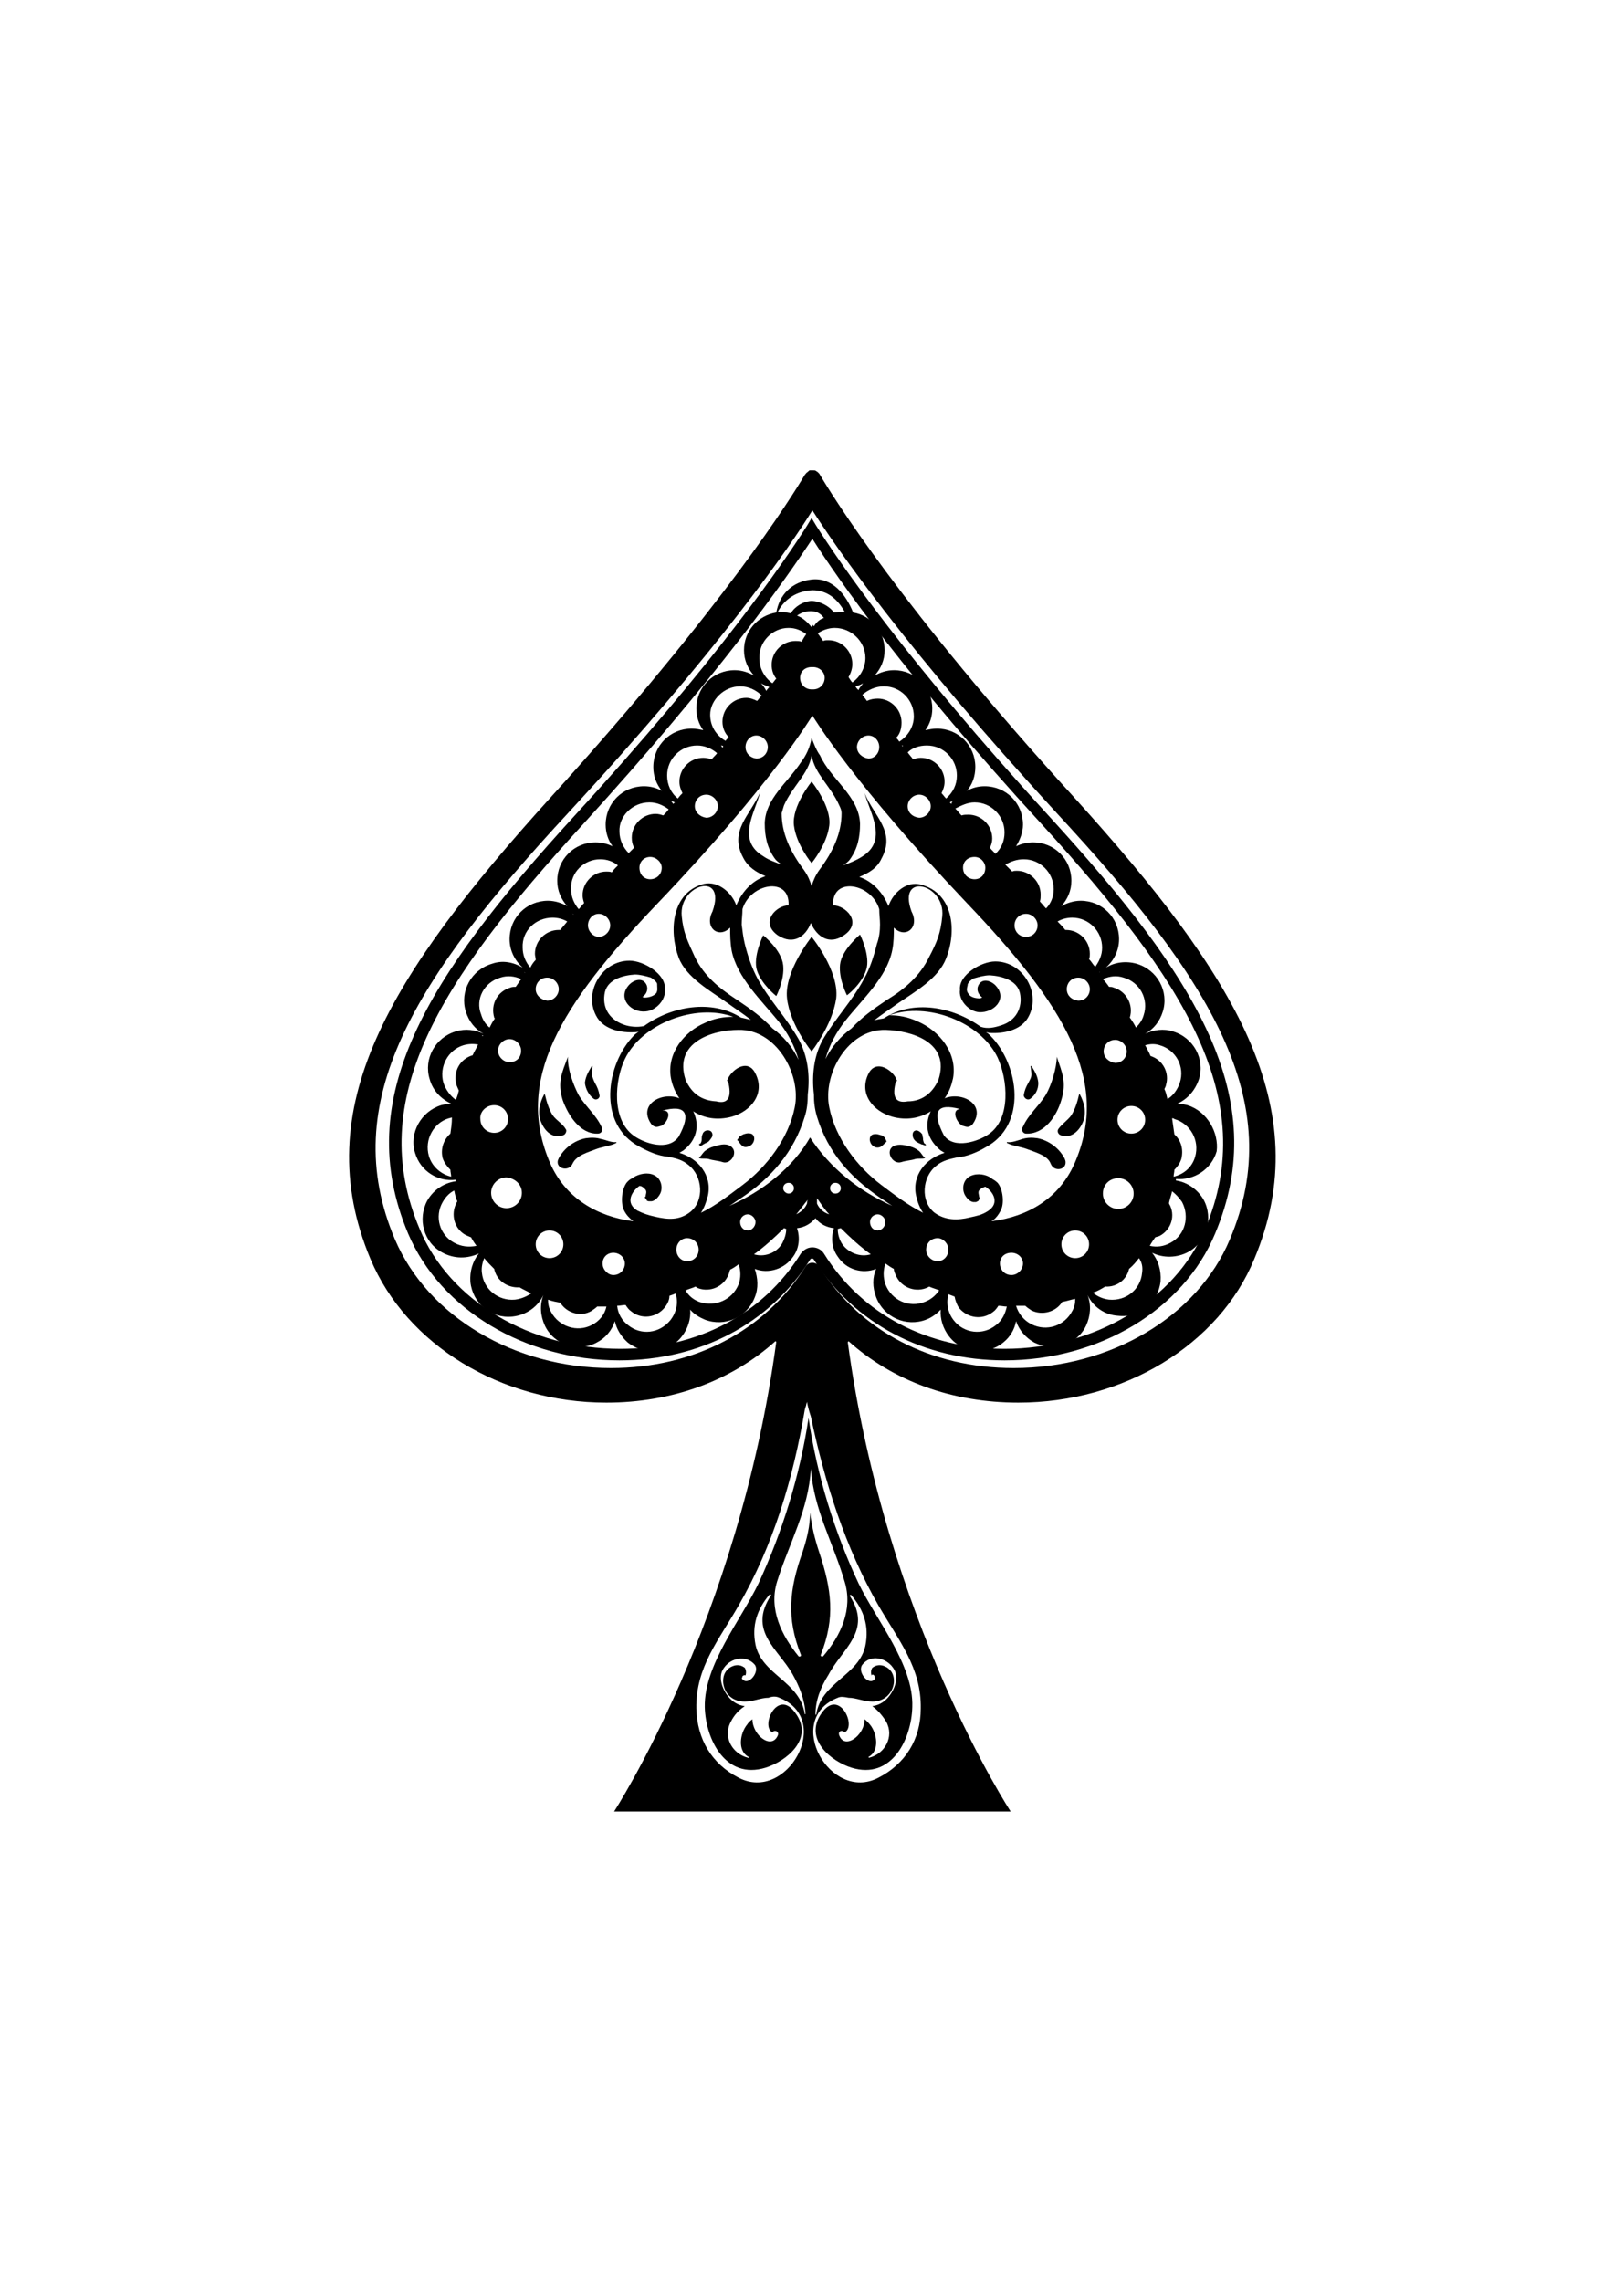<?xml version="1.0" encoding="utf-8"?>
<!-- Generator: Adobe Illustrator 26.3.1, SVG Export Plug-In . SVG Version: 6.00 Build 0)  -->
<svg version="1.1" id="Layer_1" xmlns="http://www.w3.org/2000/svg" xmlns:xlink="http://www.w3.org/1999/xlink" x="0px" y="0px"
	 viewBox="0 0 211.3 296.9" style="enable-background:new 0 0 211.3 296.9;" xml:space="preserve">
<g>
	<g>
		<g>
			<path d="M154.5,143.8c-0.4-0.1-0.9-0.2-1.3-0.2c1.3-0.6,2.3-1.7,2.8-3.2c0.8-2.6-0.7-5.4-3.4-6.2c-1.2-0.4-2.5-0.2-3.6,0.3
				c1.1-0.6,1.9-1.6,2.3-2.9c0.8-2.6-0.7-5.4-3.4-6.2c-1.4-0.4-2.9-0.2-4,0.5c1-0.9,1.7-2.2,1.7-3.7c0-2.8-2.2-5-5-5
				c-0.9,0-1.8,0.3-2.5,0.7c0.8-0.9,1.3-2,1.3-3.3c0-2.8-2.2-5-5-5c-0.8,0-1.5,0.2-2.2,0.5c0.5-0.8,0.9-1.8,0.9-2.8c0-2.8-2.2-5-5-5
				c-0.8,0-1.6,0.2-2.3,0.6c0.7-0.8,1.1-1.9,1.1-3.1c0-2.8-2.2-5-5-5c-0.5,0-1,0.1-1.5,0.2c0.6-0.8,0.9-1.8,0.9-2.8c0-2.8-2.2-5-5-5
				c-0.9,0-1.8,0.3-2.5,0.7c0.8-0.9,1.3-2,1.3-3.3c0-2.4-1.7-4.5-4.1-4.9c-0.9-2.3-2.7-4.6-5.4-4.3c-2.6,0.3-4.2,2-4.6,4.3
				c-2.4,0.4-4.2,2.4-4.2,4.9c0,1.3,0.5,2.4,1.3,3.3c-0.7-0.4-1.6-0.7-2.5-0.7c-2.8,0-5,2.2-5,5c0,1,0.3,2,0.9,2.8
				c-0.5-0.1-1-0.2-1.5-0.2c-2.8,0-5,2.2-5,5c0,1.2,0.4,2.2,1.1,3.1c-0.7-0.4-1.5-0.6-2.3-0.6c-2.8,0-5,2.2-5,5c0,1,0.3,2,0.9,2.8
				c-0.7-0.3-1.4-0.5-2.2-0.5c-2.8,0-5,2.2-5,5c0,1.3,0.5,2.4,1.3,3.3c-0.7-0.4-1.6-0.7-2.5-0.7c-2.8,0-5,2.2-5,5
				c0,1.5,0.7,2.8,1.7,3.7c-1.2-0.7-2.6-1-4-0.5c-2.7,0.8-4.2,3.6-3.4,6.2c0.4,1.3,1.2,2.3,2.3,2.9c-1.1-0.5-2.3-0.7-3.6-0.3
				c-2.7,0.8-4.2,3.6-3.4,6.2c0.4,1.5,1.5,2.6,2.8,3.2c-0.4,0-0.9,0.1-1.3,0.2c-2.6,0.8-4.2,3.6-3.4,6.2c0.7,2.4,3,3.8,5.3,3.5
				c0,0.1,0,0.1,0,0.2c-1.5,0.2-2.9,1.1-3.7,2.5c-1.3,2.4-0.5,5.5,2,6.8c1.5,0.8,3.2,0.8,4.7,0.1c-0.8,1-1.2,2.3-1.1,3.7
				c0.3,2.8,2.7,4.8,5.5,4.5c1.8-0.2,3.3-1.3,4-2.8c-0.5,1.3-0.4,2.7,0.2,4c1.2,2.5,4.3,3.5,6.7,2.2c1.2-0.6,2-1.6,2.4-2.8
				c0.2,1,0.8,2,1.7,2.8c2.2,1.7,5.3,1.4,7-0.8c0.8-1,1.2-2.3,1.1-3.5c0.5,0.6,1.2,1,1.9,1.3c2.6,1,5.5-0.3,6.5-2.9
				c0.5-1.2,0.4-2.5,0-3.7c1.8,0.7,3.9,0,5-1.6c0.8-1.1,0.9-2.5,0.5-3.7c1-0.1,1.8-0.6,2.4-1.3c0.6,0.8,1.5,1.2,2.4,1.3
				c-0.4,1.2-0.3,2.6,0.5,3.7c1.1,1.7,3.2,2.3,5,1.6c-0.5,1.1-0.5,2.4,0,3.7c1,2.6,3.9,3.9,6.5,2.9c0.8-0.3,1.4-0.8,1.9-1.3
				c-0.1,1.2,0.3,2.5,1.1,3.5c1.7,2.2,4.9,2.5,7,0.8c0.9-0.7,1.5-1.7,1.7-2.8c0.4,1.2,1.3,2.2,2.4,2.8c2.5,1.2,5.5,0.3,6.7-2.2
				c0.6-1.3,0.7-2.7,0.2-4c0,0,0,0,0,0c0.7,1.5,2.2,2.6,4,2.7c2.8,0.3,5.2-1.7,5.5-4.5c0.1-1.4-0.3-2.7-1.1-3.7
				c1.4,0.7,3.2,0.7,4.7-0.1c2.4-1.3,3.3-4.4,2-6.8c-0.8-1.4-2.2-2.3-3.6-2.5c0-0.1,0-0.1,0-0.2c2.3,0.2,4.6-1.2,5.3-3.6
				C158.6,147.4,157.1,144.6,154.5,143.8z M150.9,136c2.1,0.6,3.3,2.8,2.6,4.9c-0.3,0.9-0.9,1.7-1.6,2.1c-0.1-0.4-0.2-0.9-0.4-1.3
				c0.1-0.2,0.2-0.4,0.2-0.5c0.5-1.6-0.4-3.3-2-3.8c-0.2-0.5-0.5-1-0.7-1.4C149.7,135.8,150.3,135.8,150.9,136z M108,154.6
				c0-0.4,0.3-0.7,0.7-0.7c0.4,0,0.7,0.3,0.7,0.7c0,0.4-0.3,0.7-0.7,0.7C108.3,155.3,108,155,108,154.6z M62.7,134.7
				c0.1,0,0.2,0.1,0.2,0.1c0,0,0,0,0,0C62.8,134.8,62.7,134.8,62.7,134.7z M68.2,126.5c0.1,0,0.1,0.1,0.2,0.1c0,0,0,0,0,0
				C68.3,126.6,68.2,126.5,68.2,126.5z M74.5,118.9c0,0,0.1,0,0.1,0.1C74.6,119,74.6,119,74.5,118.9C74.6,119,74.5,118.9,74.5,118.9
				z M87.3,104.2c0.2,0.1,0.3,0.1,0.5,0.2c-0.1,0.1-0.1,0.1-0.2,0.2C87.5,104.5,87.4,104.3,87.3,104.2z M93.8,97
				c0.1,0,0.2,0,0.3,0.1c0,0.1-0.1,0.1-0.1,0.2C93.9,97.1,93.8,97,93.8,97z M99.7,89.9c-0.2-0.4-0.4-0.7-0.7-1
				c0.3,0.2,0.7,0.3,1.1,0.5C100,89.5,99.8,89.7,99.7,89.9z M111.3,89.3c0.4-0.1,0.7-0.2,1-0.4c-0.2,0.3-0.5,0.6-0.6,0.9
				C111.5,89.6,111.4,89.5,111.3,89.3z M117.3,97c0.1,0,0.1,0,0.2,0c0,0-0.1,0.1-0.1,0.2C117.4,97.1,117.4,97,117.3,97z
				 M123.6,104.4c0.1-0.1,0.3-0.1,0.4-0.2c-0.1,0.1-0.2,0.2-0.2,0.4C123.7,104.5,123.6,104.5,123.6,104.4z M132,120.4
				c0-0.8,0.6-1.5,1.5-1.5c0.8,0,1.5,0.7,1.5,1.5c0,0.8-0.6,1.5-1.5,1.5C132.6,121.9,132,121.2,132,120.4z M138.8,128.7
				c0-0.8,0.6-1.5,1.5-1.5c0.8,0,1.5,0.7,1.5,1.5c0,0.8-0.6,1.5-1.5,1.5C139.4,130.1,138.8,129.5,138.8,128.7z M123.4,162.6
				c0,0.8-0.6,1.5-1.4,1.5c-0.8,0-1.5-0.7-1.5-1.5c0-0.8,0.6-1.5,1.5-1.5C122.7,161.1,123.4,161.8,123.4,162.6z M115.2,159
				c0,0.6-0.5,1.1-1,1.1c-0.6,0-1-0.5-1-1.1c0-0.6,0.5-1,1-1C114.7,158,115.2,158.5,115.2,159z M98.3,159c0,0.6-0.5,1.1-1,1.1
				c-0.6,0-1-0.5-1-1.1c0-0.6,0.5-1,1-1C97.8,158,98.3,158.5,98.3,159z M90.9,162.6c0,0.8-0.6,1.5-1.5,1.5c-0.8,0-1.4-0.7-1.4-1.5
				c0-0.8,0.6-1.5,1.4-1.5C90.3,161.1,90.9,161.8,90.9,162.6z M69.7,128.7c0-0.8,0.6-1.5,1.5-1.5c0.8,0,1.5,0.7,1.5,1.5
				c0,0.8-0.7,1.5-1.5,1.5C70.4,130.1,69.7,129.5,69.7,128.7z M76.5,120.4c0-0.8,0.6-1.5,1.4-1.5c0.8,0,1.5,0.7,1.5,1.5
				c0,0.8-0.7,1.5-1.5,1.5C77.2,121.9,76.5,121.2,76.5,120.4z M90.4,104.9c0-0.8,0.6-1.5,1.5-1.5c0.8,0,1.5,0.7,1.5,1.5
				c0,0.8-0.7,1.5-1.5,1.5C91.1,106.3,90.4,105.7,90.4,104.9z M97,97.2c0-0.8,0.6-1.5,1.4-1.5c0.8,0,1.5,0.7,1.5,1.5
				c0,0.8-0.6,1.5-1.5,1.5C97.6,98.6,97,98,97,97.2z M105.7,83.2L105.7,83.2L105.7,83.2L105.7,83.2z M105.7,83.2L105.7,83.2
				L105.7,83.2L105.7,83.2z M105.7,86.8c0,0,0.1,0,0.1,0c0.8,0,1.5,0.6,1.5,1.4c0,0.8-0.6,1.5-1.5,1.5c0,0-0.1,0-0.1,0
				c0,0-0.1,0-0.1,0c-0.8,0-1.5-0.6-1.5-1.5c0-0.8,0.6-1.4,1.5-1.4C105.6,86.8,105.7,86.8,105.7,86.8z M111.5,97.2
				c0-0.8,0.7-1.5,1.5-1.5c0.8,0,1.4,0.7,1.4,1.5c0,0.8-0.6,1.5-1.4,1.5C112.2,98.6,111.5,98,111.5,97.2z M118.1,104.9
				c0-0.8,0.7-1.5,1.5-1.5c0.8,0,1.5,0.7,1.5,1.5c0,0.8-0.7,1.5-1.5,1.5C118.7,106.3,118.1,105.7,118.1,104.9z M129.8,153.9
				c-0.2-0.2-0.5-0.4-0.7-0.5c0,0-0.1-0.1-0.1-0.1c-0.7-0.5-1.8-0.7-2.7-0.3c-0.9,0.4-1.2,1.5-0.8,2.4c0.2,0.4,0.6,0.9,1.1,1
				c0.1,0,0.3,0,0.4,0c0,0,0.4-0.2,0.2-0.1c0.1,0,0.2-0.2,0.2-0.3c0,0,0-0.1,0.1-0.1c0-0.1,0-0.1-0.1-0.1c0,0,0,0,0,0
				c0-0.4-0.3-0.8,0.2-1.1c0.2-0.2,0.4-0.2,0.6-0.3c1.1,0.7,1.9,2.2,0.3,3.2c-0.8,0.5-1.4,0.6-2.3,0.8c-1.6,0.4-3.2,0.4-4.6-0.6
				c-1.9-1.5-1.6-4.7,0.2-6.1c0.8-0.7,1.8-0.9,2.7-1.1c1.3-0.1,2.7-0.7,3.7-1.3c5.5-2.9,4.4-10.7,0.7-14.5c-0.2-0.2-0.4-0.4-0.6-0.5
				c0.2,0,0.3,0.1,0.5,0.1c1.7,0.1,3.9-0.3,4.9-1.9c1.9-3.1-0.5-7.4-4.2-7.4c-1.9,0-4.8,1.8-4.6,3.7c-0.2,1.3,1.1,2.8,2.5,2.9
				c1.9,0.1,3.7-1.7,2.2-3.4c-0.6-0.7-1.8-1.1-2.3-0.1c-0.3,0.6,0,1.2,0.5,1.6c-0.1,0-0.2,0.1-0.3,0.1c-0.5,0-1.2-0.1-1.5-0.6
				c-0.3-0.4-0.2-0.7-0.1-1.1c0,0,0-0.1,0-0.1c0.1-0.3,0.4-0.6,0.8-0.8c0.7-0.2,1.4-0.4,2.1-0.4c1.5,0.1,3.5,0.6,3.9,2.3
				c0.4,1.9-0.5,3.6-2.4,4.2c-0.9,0.3-1.8,0.5-2.7,0.2c-3.6-2.6-8.8-3.6-12.6-1.1c-0.4,0.1-0.9,0.1-1.3,0.3c1-0.8,2.1-1.5,3.2-2.3
				c2.2-1.5,5.2-3.2,6.2-5.8c1.4-3.5,1-8.5-3.3-9.6c-1.8-0.5-3.6,1-4.2,2.8c-0.7-1.7-2-3.2-3.8-3.8c1.2-0.5,2.3-1.1,2.9-2.4
				c1.9-3.5-1-5.5-2.2-8.5c0,0-0.1,0,0,0c0.7,2.6,3.1,6.2-0.4,8.3c-0.8,0.5-1.6,0.8-2.4,1.1c0.3-0.2,0.7-0.5,0.9-0.8
				c1-1.4,1.3-2.9,1.3-4.6c-0.1-3.6-3.8-5.8-5.2-8.9c-0.5-0.7-0.8-1.5-1.1-2.3c-0.2,1.2-0.7,2.3-1.4,3.2c-1.7,2.6-4.6,4.7-4.7,7.9
				c0,1.7,0.3,3.2,1.3,4.6c0.2,0.3,0.5,0.5,0.9,0.8c-0.8-0.3-1.7-0.6-2.4-1.1c-3.5-2.1-1.1-5.6-0.4-8.3c0,0,0,0,0,0
				c-1.3,3-4.1,5-2.2,8.5c0.6,1.2,1.7,1.9,2.9,2.4c-1.8,0.6-3.1,2.1-3.8,3.8c-0.6-1.7-2.4-3.2-4.2-2.8c-4.2,1.1-4.6,6.1-3.3,9.6
				c1,2.6,4.1,4.3,6.2,5.8c1.1,0.8,2.2,1.5,3.2,2.3c-0.4-0.1-0.9-0.2-1.3-0.3c-3.8-2.4-9-1.5-12.6,1.1c-0.9,0.2-1.9,0.1-2.7-0.2
				c-1.9-0.7-2.8-2.3-2.4-4.2c0.4-1.7,2.4-2.2,3.9-2.3c0.7,0,1.4,0.2,2.1,0.4c0.4,0.3,0.7,0.5,0.8,0.8c0,0,0,0.1,0,0.1
				c0,0.5,0.1,0.7-0.1,1.1c-0.3,0.4-1,0.6-1.5,0.6c-0.1,0-0.2,0-0.3-0.1c0.5-0.3,0.8-1,0.5-1.6c-0.5-1-1.7-0.6-2.3,0.1
				c-1.5,1.7,0.3,3.6,2.2,3.4c1.4-0.1,2.7-1.6,2.5-2.9c0.2-1.9-2.7-3.7-4.6-3.7c-3.7,0-6.1,4.3-4.2,7.4c1,1.6,3.2,2,4.9,1.9
				c0.1,0,0.3,0,0.5-0.1c-0.2,0.2-0.4,0.3-0.6,0.5c-3.7,3.8-4.8,11.6,0.7,14.5c1.1,0.6,2.4,1.2,3.7,1.3c1,0.2,1.9,0.4,2.7,1.1
				c1.8,1.4,2.1,4.6,0.2,6.1c-1.4,1.1-2.9,1-4.6,0.6c-0.9-0.2-1.5-0.4-2.3-0.8c-1.6-1-0.7-2.5,0.3-3.2c0.2,0,0.4,0.1,0.6,0.3
				c0.5,0.4,0.2,0.7,0.2,1.1c0,0,0,0,0,0c-0.1,0-0.1,0.1-0.1,0.1c0,0,0,0.1,0.1,0.1c0,0.1,0.1,0.2,0.2,0.3c-0.3-0.1,0.1,0.1,0.2,0.1
				c0.1,0,0.3,0,0.4,0c0.5-0.1,0.9-0.6,1.1-1c0.4-0.8,0.1-2-0.8-2.4c-0.8-0.4-1.9-0.2-2.7,0.3c0,0-0.1,0.1-0.1,0.1
				c-0.3,0.1-0.5,0.3-0.7,0.5c-0.7,0.8-0.9,2.7-0.4,3.7c0.3,0.6,0.7,1,1.2,1.4c-4.7-0.6-8.8-3-10.8-7.5c-4.7-10.8,1.2-20.5,14-33.9
				c14.8-15.5,19.9-24.1,20.1-24.4v0h0h0h0v0c0.2,0.3,5.3,8.8,20.1,24.4c12.8,13.4,18.7,23.2,14,33.9c-2,4.5-6,6.9-10.8,7.5
				c0.5-0.3,0.9-0.8,1.2-1.4C130.7,156.6,130.5,154.7,129.8,153.9z M119.2,155.6c0.2,0.9,0.5,1.6,0.9,2.2c-2-1-3.8-2.4-5.4-3.6
				c-3.2-2.4-6-6.1-6.8-10.1c-0.9-4.3,2.4-10.2,7.3-10.1c3.4,0.1,8.5,1.6,6.9,6.5c-0.8,1.8-2.2,2.8-4,2.8c-1.6,0.3-2.1-0.6-1.5-2.7
				c0,0.1,0.2,0.1,0.1,0c-0.4-1.3-2.7-2.9-3.7-0.9c-1.3,2.6,0.6,4.9,3.1,5.6c1.8,0.5,3.6,0.2,5-0.7c-0.9,1.9-0.4,3.7,1.3,5.1
				c0.2,0.1,0.3,0.2,0.5,0.3C120.5,150.7,118.6,152.9,119.2,155.6z M116.3,120.7c1.5,1.5,3.4,0,2.3-2.1c0,0,0,0,0,0
				c-1.9-5.2,4.4-3.6,4,0.6c-0.2,2.2-0.7,3.4-1.7,5.3c-1.2,2.5-3.2,4.2-5.5,5.6c-1.8,1.2-3.3,2.3-4.6,3.7c-1.4,1-2.6,2.4-3.4,4
				c0.5-1.8,1.4-3.5,2.6-5c2.1-2.7,5.4-5.6,6.1-9.2C116.3,122.6,116.3,121.6,116.3,120.7z M125.3,146.5c0.1,0,0.3,0.1,0.4,0.1
				c0.3,0.1,0.7-0.1,0.9-0.4c1.7-2.5-1.4-4.2-3.7-3.3c0.6-0.8,0.9-1.7,1.1-2.6c0.6-3.3-1.8-6.2-4.6-7.4c-1.3-0.6-2.5-0.8-3.7-0.8
				c5-1.8,11.9,0.9,14.1,5.5c1.3,2.8,1.8,8-1.2,10c-1.3,0.9-4.5,2-5.8,0.1c-1.6-3.1-0.9-4.2,2.1-3.4
				C123.7,144.4,124.5,146.2,125.3,146.5z M109.5,105.8c0,2.6-1.1,5-2.9,7.4c-0.5,0.7-0.8,1.4-1,2.1c-0.2-0.7-0.5-1.4-1-2.1
				c-1.8-2.4-2.9-4.8-2.9-7.4c0.1-0.3,0.2-0.7,0.3-1c1.1-2.5,3.2-4.1,3.6-6.5c0.4,2.4,2.5,4,3.6,6.5
				C109.4,105.2,109.5,105.5,109.5,105.8z M88.4,150c0.2-0.1,0.3-0.2,0.5-0.3c1.7-1.3,2.2-3.2,1.3-5.1c1.4,0.9,3.1,1.2,5,0.7
				c2.5-0.7,4.4-3,3.1-5.6c-1-2.1-3.2-0.5-3.7,0.9c0,0.1,0.1,0.1,0.1,0c0.6,2.2,0,3.1-1.5,2.7c-1.9-0.1-3.2-1-4-2.8
				c-1.6-4.9,3.5-6.5,6.9-6.5c4.9-0.1,8.2,5.8,7.3,10.1c-0.8,4-3.6,7.7-6.8,10.1c-1.6,1.2-3.5,2.7-5.4,3.6c0.4-0.6,0.7-1.4,0.9-2.2
				C92.7,152.9,90.8,150.7,88.4,150z M87.3,140.3c0.2,1,0.6,1.9,1.1,2.6c-2.3-0.9-5.4,0.8-3.7,3.3c0.2,0.3,0.6,0.5,0.9,0.4
				c0.1,0,0.3-0.1,0.4-0.1c0.8-0.3,1.6-2.1,0.2-2c3-0.8,3.8,0.3,2.1,3.4c-1.3,1.9-4.4,0.9-5.8-0.1c-3-2.1-2.5-7.3-1.2-10
				c2.2-4.6,9.2-7.3,14.1-5.5c-1.2,0-2.5,0.2-3.7,0.8C89.1,134.2,86.7,137,87.3,140.3z M100.5,133.8c-1.3-1.4-2.8-2.5-4.6-3.7
				c-2.3-1.5-4.3-3.1-5.5-5.6c-0.9-2-1.5-3.1-1.7-5.3c-0.4-4.2,5.9-5.9,4-0.6c0,0,0,0,0,0c-1.1,2.1,0.8,3.6,2.3,2.1
				c0,0.9,0,1.9,0.2,3c0.7,3.5,3.9,6.5,6.1,9.2c1.2,1.5,2.1,3.2,2.6,5C103.1,136.2,101.9,134.8,100.5,133.8z M105.7,91.5L105.7,91.5
				L105.7,91.5L105.7,91.5z M105.6,91.5L105.6,91.5L105.6,91.5L105.6,91.5z M84.6,114.4c-0.8,0-1.4-0.6-1.4-1.5
				c0-0.8,0.6-1.4,1.4-1.4c0.8,0,1.5,0.7,1.5,1.4C86.1,113.8,85.4,114.4,84.6,114.4z M71.5,160.1c1,0,1.8,0.8,1.8,1.8
				c0,1-0.8,1.8-1.8,1.8c-1,0-1.8-0.8-1.8-1.8C69.7,160.9,70.5,160.1,71.5,160.1z M94.9,156.9c0.5-0.3,1-0.7,1.5-1
				c3.9-2.6,6.9-6,8.3-10.6c0.3-0.9,0.4-1.9,0.4-2.9c0.3-2.5,0-5-1.2-7.2c-1.6-2.8-3.8-5.1-5.3-7.8c-0.8-1.5-1.3-3-1.7-4.6
				c-0.2-0.8-0.3-1.7-0.4-2.5c0-0.7,0.1-1.3,0.1-2c1-3.4,6.2-4.3,6-0.5c-1.6,0-3.8,2.2-1.4,3.9c2,1.3,3.6,0.2,4.3-1.6
				c0.8,1.8,2.4,2.9,4.3,1.6c2.5-1.7,0.2-3.9-1.4-3.9c-0.2-3.8,5-2.9,6,0.5c0,0.7,0.1,1.3,0.1,2c0,0.8-0.1,1.7-0.4,2.5
				c-0.4,1.6-0.9,3.2-1.7,4.6c-1.5,2.8-3.7,5.1-5.3,7.8c-1.2,2.1-1.5,4.7-1.2,7.2c0,1,0.1,1.9,0.4,2.9c1.4,4.6,4.3,7.9,8.3,10.6
				c0.5,0.3,1,0.7,1.5,1c-4.3-1.9-8.1-4.9-10.7-8.9C103.1,152,99.2,155,94.9,156.9z M139.9,160.1c1,0,1.8,0.8,1.8,1.8
				c0,1-0.8,1.8-1.8,1.8c-1,0-1.8-0.8-1.8-1.8C138.1,160.9,138.9,160.1,139.9,160.1z M126.8,114.4c-0.8,0-1.5-0.6-1.5-1.5
				c0-0.8,0.6-1.4,1.5-1.4c0.8,0,1.4,0.7,1.4,1.4C128.2,113.8,127.6,114.4,126.8,114.4z M105.9,81.5c-0.1-0.1-0.1-0.2-0.1-0.2v0h0
				l0,0l0,0v0h0v0l0,0l0,0h0v0c0,0-0.1,0.1-0.2,0.3c-0.5-0.6-1.1-1.2-1.9-1.5c0.7-0.5,1.6-0.7,2.4-0.5c0.4,0.1,0.8,0.4,1.1,0.8
				C106.6,80.6,106.2,81,105.9,81.5z M67.9,155.2c0,1.1-0.9,2-2,2c-1.1,0-2-0.9-2-2c0-1.1,0.9-2,2-2C67,153.3,67.9,154.1,67.9,155.2
				z M66.3,138.2c-0.8,0-1.5-0.7-1.5-1.5c0-0.8,0.7-1.5,1.5-1.5c0.8,0,1.5,0.7,1.5,1.5C67.8,137.6,67.2,138.2,66.3,138.2z
				 M64.3,143.8c1,0,1.8,0.8,1.8,1.8c0,1-0.8,1.8-1.8,1.8c-1,0-1.8-0.8-1.8-1.8C62.4,144.7,63.2,143.8,64.3,143.8z M78.4,164.4
				c0-0.8,0.6-1.4,1.4-1.4c0.8,0,1.5,0.6,1.5,1.4c0,0.8-0.6,1.5-1.5,1.5C79.1,165.9,78.4,165.2,78.4,164.4z M101.9,154.6
				c0-0.4,0.3-0.7,0.7-0.7c0.4,0,0.7,0.3,0.7,0.7c0,0.4-0.3,0.7-0.7,0.7C102.3,155.3,101.9,155,101.9,154.6z M130.1,164.4
				c0-0.8,0.6-1.4,1.5-1.4c0.8,0,1.5,0.6,1.5,1.4c0,0.8-0.7,1.5-1.5,1.5C130.7,165.9,130.1,165.2,130.1,164.4z M145.5,153.3
				c1.1,0,2,0.9,2,2c0,1.1-0.9,2-2,2c-1.1,0-2-0.9-2-2C143.5,154.1,144.4,153.3,145.5,153.3z M143.6,136.8c0-0.8,0.6-1.5,1.5-1.5
				c0.8,0,1.5,0.7,1.5,1.5c0,0.8-0.6,1.5-1.5,1.5C144.3,138.2,143.6,137.6,143.6,136.8z M147.2,147.5c-1,0-1.8-0.8-1.8-1.8
				c0-1,0.8-1.8,1.8-1.8c1,0,1.8,0.8,1.8,1.8C149,146.7,148.2,147.5,147.2,147.5z M136.7,118.9C136.8,118.9,136.8,118.9,136.7,118.9
				C136.8,118.9,136.8,118.9,136.7,118.9C136.8,118.9,136.8,118.9,136.7,118.9z M143,126.5c0,0,0.1,0,0.1-0.1
				C143.1,126.5,143.1,126.5,143,126.5C143,126.6,143,126.6,143,126.5z M148.5,134.8c0,0,0.1,0,0.1-0.1
				C148.6,134.7,148.5,134.8,148.5,134.8C148.5,134.8,148.5,134.8,148.5,134.8z M146.2,127.2c2.1,0.6,3.3,2.8,2.6,4.9
				c-0.2,0.7-0.6,1.2-1,1.6c-0.2-0.4-0.5-0.9-0.8-1.3c0,0,0,0,0,0c0.5-1.6-0.4-3.4-2.1-3.9c-0.2-0.1-0.4-0.1-0.6-0.1
				c-0.2-0.3-0.5-0.7-0.8-1C144.4,127,145.3,126.9,146.2,127.2z M139.5,119.4c2.2,0,3.9,1.8,3.9,3.9c0,1-0.4,1.8-0.9,2.5
				c-0.3-0.3-0.5-0.7-0.8-1c0.1-0.2,0.1-0.5,0.1-0.7c0-1.7-1.4-3.1-3.1-3.1c0,0-0.1,0-0.1,0c-0.3-0.4-0.6-0.7-1-1.1
				C138.1,119.6,138.8,119.4,139.5,119.4z M133.2,111.8c2.2,0,3.9,1.8,3.9,3.9c0,1-0.4,1.9-1,2.5c-0.3-0.3-0.5-0.6-0.8-0.9
				c0.1-0.3,0.1-0.6,0.1-0.9c0-1.7-1.4-3.1-3.1-3.1c-0.2,0-0.4,0-0.6,0.1c-0.3-0.3-0.6-0.6-0.9-0.9
				C131.5,112.1,132.3,111.8,133.2,111.8z M126.8,104.4c2.2,0,3.9,1.8,3.9,3.9c0,1.1-0.4,2.1-1.2,2.8c-0.2-0.3-0.5-0.5-0.7-0.8
				c0.2-0.4,0.3-0.8,0.3-1.2c0-1.7-1.4-3.1-3.1-3.1c-0.3,0-0.6,0-0.9,0.1c-0.3-0.3-0.5-0.6-0.8-0.9
				C125.1,104.8,125.9,104.4,126.8,104.4z M120.6,97c2.2,0,3.9,1.8,3.9,3.9c0,1.2-0.5,2.2-1.4,3c-0.2-0.2-0.4-0.5-0.6-0.7
				c0.2-0.4,0.4-0.9,0.4-1.5c0-1.7-1.4-3.1-3.1-3.1c-0.4,0-0.7,0.1-1,0.2c-0.2-0.3-0.5-0.6-0.7-0.9C118.7,97.3,119.6,97,120.6,97z
				 M115,89.3c2.2,0,3.9,1.8,3.9,3.9c0,1.4-0.8,2.6-1.9,3.3c-0.1-0.2-0.3-0.4-0.4-0.5c0.5-0.5,0.7-1.2,0.7-2c0-1.7-1.4-3.1-3.1-3.1
				c-0.5,0-1,0.1-1.4,0.3c-0.2-0.3-0.4-0.5-0.6-0.8C112.9,89.8,113.9,89.3,115,89.3z M112.6,85.6c0,1.3-0.7,2.5-1.7,3.2
				c-0.2-0.2-0.3-0.4-0.5-0.7c0.3-0.5,0.5-1.1,0.5-1.7c0-1.7-1.4-3.1-3.1-3.1c-0.3,0-0.5,0-0.7,0.1c-0.3-0.4-0.5-0.7-0.7-1
				c0.6-0.4,1.4-0.7,2.2-0.7C110.8,81.7,112.6,83.5,112.6,85.6z M105.7,76.8c2,0,3.3,1.2,4.2,2.8c-0.1,0-0.1,0-0.2,0
				c-0.4,0-0.8,0.1-1.2,0.1c-0.6-0.9-2.1-1.6-3.1-1.5c-0.9,0.1-2,0.7-2.5,1.6c-0.5-0.1-1-0.2-1.5-0.2c-0.1,0-0.2,0-0.2,0
				C102.1,77.9,103.7,76.9,105.7,76.8z M102.6,81.7c0.9,0,1.6,0.3,2.3,0.8c-0.2,0.3-0.4,0.6-0.6,1c-0.3-0.1-0.5-0.1-0.8-0.1
				c-1.7,0-3.1,1.4-3.1,3.1c0,0.7,0.2,1.3,0.6,1.8c-0.2,0.2-0.3,0.4-0.5,0.6c-1-0.7-1.7-1.9-1.7-3.2
				C98.7,83.5,100.5,81.7,102.6,81.7z M96.3,89.3c1.1,0,2.1,0.5,2.8,1.2c-0.2,0.2-0.4,0.5-0.6,0.7c-0.4-0.2-0.9-0.4-1.4-0.4
				c-1.7,0-3.1,1.4-3.1,3.1c0,0.8,0.3,1.5,0.8,2c-0.1,0.2-0.3,0.3-0.4,0.5c-1.2-0.7-2-1.9-2-3.4C92.4,91.1,94.2,89.3,96.3,89.3z
				 M90.7,97c1,0,1.9,0.4,2.6,1c-0.2,0.3-0.5,0.5-0.7,0.8c-0.3-0.1-0.7-0.2-1.1-0.2c-1.7,0-3.1,1.4-3.1,3.1c0,0.6,0.2,1.1,0.4,1.5
				c-0.2,0.2-0.4,0.4-0.6,0.7c-0.9-0.7-1.4-1.8-1.4-3C86.8,98.7,88.6,97,90.7,97z M84.5,104.4c1,0,1.8,0.4,2.5,0.9
				c-0.2,0.3-0.5,0.6-0.7,0.8c-0.3-0.1-0.6-0.2-1-0.2c-1.7,0-3.1,1.4-3.1,3.1c0,0.5,0.1,0.9,0.3,1.3c-0.2,0.2-0.5,0.5-0.7,0.7
				c-0.7-0.7-1.2-1.7-1.2-2.8C80.5,106.2,82.3,104.4,84.5,104.4z M78.1,111.8c0.9,0,1.7,0.3,2.3,0.8c-0.3,0.3-0.6,0.6-0.8,0.9
				c-0.2-0.1-0.5-0.1-0.7-0.1c-1.7,0-3.1,1.4-3.1,3.1c0,0.3,0.1,0.7,0.2,1c-0.3,0.3-0.5,0.6-0.7,0.8c-0.6-0.7-1-1.6-1-2.6
				C74.2,113.5,76,111.8,78.1,111.8z M71.9,119.4c0.7,0,1.4,0.2,1.9,0.5c-0.3,0.4-0.6,0.7-0.9,1.1c-0.1,0-0.1,0-0.2,0
				c-1.7,0-3.1,1.4-3.1,3.1c0,0.3,0.1,0.5,0.1,0.8c-0.3,0.3-0.5,0.6-0.7,1c-0.6-0.7-1-1.6-1-2.6C67.9,121.1,69.7,119.4,71.9,119.4z
				 M65.1,127.2c0.9-0.3,1.9-0.2,2.7,0.2c-0.2,0.3-0.5,0.7-0.7,1c-0.2,0-0.5,0-0.7,0.1c-1.7,0.5-2.6,2.2-2.1,3.9c0,0,0,0.1,0.1,0.1
				c-0.3,0.4-0.5,0.8-0.7,1.2c-0.5-0.4-0.9-1-1.1-1.7C61.8,130,63,127.8,65.1,127.2z M57.7,140.9c-0.6-2.1,0.6-4.3,2.6-4.9
				c0.7-0.2,1.3-0.2,1.9-0.1c-0.2,0.5-0.5,0.9-0.7,1.4c0,0,0,0,0,0c-1.7,0.5-2.6,2.2-2.1,3.9c0.1,0.2,0.2,0.5,0.3,0.7
				c-0.1,0.4-0.2,0.8-0.4,1.2C58.6,142.6,58,141.8,57.7,140.9z M58.6,147.5c-0.9,0.8-1.3,2-1,3.2c0.2,0.6,0.6,1.1,1,1.5
				c0,0.3,0.1,0.6,0.1,0.9c-1.3-0.3-2.5-1.3-2.9-2.7c-0.6-2.1,0.6-4.3,2.6-4.9c0.1,0,0.3-0.1,0.4-0.1
				C58.8,146.2,58.7,146.8,58.6,147.5z M59.1,161.7c-1.9-1-2.6-3.4-1.5-5.3c0.4-0.7,0.9-1.2,1.5-1.5c0.1,0.5,0.2,1,0.4,1.4
				c0,0.1-0.1,0.1-0.1,0.2c-0.8,1.5-0.3,3.4,1.2,4.2c0.2,0.1,0.5,0.2,0.7,0.3c0.2,0.4,0.4,0.7,0.7,1.1C61,162.3,60,162.2,59.1,161.7
				z M67,169.1c-2.2,0.2-4.1-1.4-4.3-3.5c-0.1-0.7,0.1-1.4,0.3-1.9c0.4,0.5,0.8,0.9,1.3,1.4c0.3,1.5,1.7,2.5,3.3,2.4
				c0.5,0.3,1,0.5,1.5,0.8C68.5,168.7,67.8,169,67,169.1z M77,172.4c-1.9,1-4.3,0.2-5.3-1.7c-0.3-0.5-0.4-1.1-0.4-1.6
				c0.5,0.2,1.1,0.3,1.6,0.4c0.8,1.3,2.6,1.9,4,1.1c0.3-0.2,0.6-0.4,0.8-0.6c0.4,0,0.8,0,1.2,0C78.7,171,78,171.9,77,172.4z
				 M87.2,171.8c-1.4,1.7-3.8,2-5.5,0.6c-0.8-0.6-1.3-1.5-1.4-2.5c0.4,0,0.7-0.1,1.1-0.1c0.2,0.3,0.4,0.6,0.7,0.8
				c1.3,1.1,3.3,0.9,4.4-0.5c0.4-0.5,0.6-1,0.6-1.5c0.3-0.1,0.6-0.2,0.8-0.3C88.3,169.5,88,170.8,87.2,171.8z M96.1,167.1
				c-0.8,2-3,3-5.1,2.3c-0.8-0.3-1.4-0.8-1.8-1.5c0.4-0.2,0.9-0.3,1.3-0.5c0.1,0.1,0.2,0.1,0.3,0.2c1.6,0.6,3.4-0.2,4-1.8
				c0.1-0.2,0.1-0.4,0.2-0.6c0.4-0.2,0.7-0.4,1.1-0.7C96.4,165.3,96.4,166.3,96.1,167.1z M101.7,161.9c-0.8,1.2-2.3,1.7-3.6,1.3
				c1.4-1,2.7-2.2,3.9-3.4c0.1,0,0.2,0.1,0.3,0.1C102.3,160.5,102.1,161.2,101.7,161.9z M105,156.6c-0.3,0.7-0.8,1.1-1.4,1.4
				c0.5-0.6,1-1.3,1.5-1.9C105,156.3,105,156.5,105,156.6z M106.3,156.6c0-0.2,0-0.5,0-0.7c0.5,0.7,1,1.5,1.6,2.1
				C107.2,157.8,106.6,157.3,106.3,156.6z M109.6,161.9c-0.4-0.6-0.6-1.3-0.6-2c0.1,0,0.3-0.1,0.4-0.1c1.2,1.2,2.5,2.4,3.9,3.4
				C112,163.6,110.5,163.1,109.6,161.9z M120.3,169.4c-2,0.8-4.3-0.2-5.1-2.3c-0.3-0.9-0.3-1.8,0-2.7c0.3,0.2,0.7,0.5,1.1,0.7
				c0,0.2,0.1,0.5,0.2,0.7c0.6,1.6,2.4,2.4,4,1.8c0.1-0.1,0.3-0.1,0.4-0.2c0.4,0.2,0.9,0.3,1.3,0.5
				C121.7,168.6,121.1,169.1,120.3,169.4z M129.6,172.4c-1.7,1.4-4.2,1.1-5.5-0.6c-0.8-1-1-2.3-0.7-3.4c0.3,0.1,0.5,0.2,0.8,0.3
				c0.1,0.5,0.3,1.1,0.6,1.5c1.1,1.3,3,1.6,4.4,0.5c0.3-0.2,0.5-0.5,0.7-0.8c0.4,0,0.7,0.1,1.1,0.1
				C130.8,170.9,130.4,171.8,129.6,172.4z M139.5,170.6c-1,1.9-3.3,2.7-5.3,1.7c-1-0.5-1.7-1.4-2-2.4c0.4,0,0.8,0,1.2,0
				c0.2,0.2,0.5,0.4,0.8,0.6c1.4,0.7,3.2,0.2,4-1.1c0.6-0.1,1.1-0.3,1.7-0.4C139.9,169.6,139.8,170.1,139.5,170.6z M148.6,165.6
				c-0.2,2.2-2.1,3.7-4.3,3.5c-0.8-0.1-1.5-0.4-2.1-0.9c0.6-0.2,1.1-0.5,1.6-0.8c1.5,0.1,2.8-0.9,3.1-2.3c0.5-0.4,0.9-0.9,1.3-1.4
				C148.6,164.3,148.7,164.9,148.6,165.6z M153.8,156.4c1,1.9,0.4,4.3-1.5,5.3c-0.9,0.5-1.8,0.6-2.7,0.4c0.2-0.4,0.5-0.8,0.7-1.1
				c0.2-0.1,0.4-0.1,0.6-0.2c1.5-0.8,2.1-2.7,1.2-4.2c0,0,0,0,0-0.1c0.1-0.5,0.3-1,0.4-1.5C152.9,155.3,153.4,155.8,153.8,156.4z
				 M155.5,150.5c-0.4,1.4-1.5,2.3-2.8,2.6c0-0.3,0.1-0.6,0.1-0.9c0.4-0.4,0.7-0.8,0.9-1.4c0.3-1.2,0-2.4-0.9-3.2
				c-0.1-0.7-0.2-1.4-0.3-2.1c0.1,0,0.2,0,0.3,0.1C154.9,146.2,156.1,148.4,155.5,150.5z"/>
			<polygon points="105.6,93.1 105.6,93.1 105.6,93.1 			"/>
			<polygon points="105.7,93.1 105.7,93.1 105.7,93.1 			"/>
			<path d="M73.9,137.5C73.9,137.5,73.8,137.5,73.9,137.5c-0.8,2.1-1.4,3.3-0.7,5.6c0.7,2,2.3,4.5,4.6,4.4c0.4,0,0.7-0.4,0.5-0.8
				c-0.7-1.6-2.1-2.7-3-4.2C74.6,141.2,73.8,139,73.9,137.5z"/>
			<path d="M76.2,148.1c-1.5,0.3-2.8,1.3-3.5,2.6c-0.7,1.3,1.3,1.9,1.8,0.7c0.5-1.1,2.1-1.5,3.1-1.9c0.8-0.3,1.9-0.4,2.6-0.8
				c0,0,0-0.1,0-0.1c-0.6,0.1-1.4-0.3-2-0.4C77.6,148,76.9,148,76.2,148.1z"/>
			<path d="M95,149.1c-0.7-0.4-1.5-0.1-2.2,0.1c-0.4,0.1-0.7,0.3-1,0.5c-0.3,0.2-0.5,0.6-0.8,0.9c0,0-0.1,0.1,0,0.1
				c0.4,0.1,0.8,0,1.2,0.1c0.6,0.2,1.2,0.2,1.8,0.4C95.1,151.6,96.2,149.8,95,149.1z"/>
			<path d="M91.5,148.9c0.1,0,0.1-0.1,0.2-0.1c0.1-0.1-0.2,0.1,0.2-0.1c0.3-0.1,0.5-0.4,0.7-0.7c0.2-0.3,0.1-0.8-0.3-0.9
				c-0.4-0.1-0.8,0.1-0.9,0.5c-0.1,0.2-0.1,0.4-0.1,0.6c0,0.1,0,0.1,0,0.1c0,0,0,0,0,0c0,0.1-0.1,0.5-0.2,0.5
				c-0.1,0-0.2,0.1-0.1,0.2C91.1,149.2,91.4,149,91.5,148.9z"/>
			<path d="M97.3,149.2c0.4-0.1,0.7-0.4,0.8-0.8c0.1-0.3,0-0.8-0.4-0.9c-0.4-0.1-0.7,0-1,0.1c-0.2,0.1-0.4,0.2-0.5,0.3
				c-0.1,0.1-0.1,0.2-0.2,0.3c-0.1,0.1-0.1,0.2,0,0.2C96.4,148.9,96.6,149.4,97.3,149.2z"/>
			<path d="M73.3,147.7c0.3-0.1,0.5-0.6,0.3-0.8c-0.4-0.7-1.2-1.1-1.7-1.8c-0.5-0.8-0.8-1.8-1-2.7c0,0-0.1,0-0.1,0
				c-0.6,1.1-0.9,2.4-0.4,3.6C70.9,147.2,71.9,148.2,73.3,147.7z"/>
			<path d="M77.3,143c0.4,0.2,0.8-0.2,0.7-0.5c-0.1-0.6-0.3-1.1-0.6-1.6c-0.2-0.4-0.3-0.7-0.4-1.1c0-0.3,0.1-0.7,0.1-1.1
				c0,0,0,0-0.1,0c-0.4,0.7-0.8,1.3-0.9,2.2C76.2,141.7,76.6,142.5,77.3,143z"/>
			<path d="M133.5,147.5c2.4,0.1,4-2.3,4.6-4.4c0.7-2.3,0.1-3.5-0.6-5.6c0,0,0,0,0,0c0,1.4-0.7,3.7-1.4,4.9c-0.9,1.5-2.3,2.6-3,4.2
				C132.8,147,133.1,147.5,133.5,147.5z"/>
			<path d="M133.6,149.5c1,0.4,2.7,0.8,3.1,1.9c0.5,1.3,2.5,0.7,1.8-0.7c-0.7-1.3-2-2.3-3.5-2.6c-0.7-0.1-1.3-0.1-2,0.1
				c-0.6,0.2-1.4,0.5-2,0.4c0,0,0,0,0,0.1C131.7,149.1,132.8,149.2,133.6,149.5z"/>
			<path d="M119.5,149.7c-0.3-0.2-0.6-0.4-1-0.5c-0.7-0.2-1.5-0.4-2.2-0.1c-1.2,0.6-0.2,2.5,1,2.1c0.6-0.2,1.2-0.2,1.8-0.4
				c0.4-0.1,0.8,0,1.2-0.1c0.1,0,0-0.1,0-0.1C120,150.4,119.9,150,119.5,149.7z"/>
			<path d="M120.3,148.8c-0.1,0-0.2-0.5-0.2-0.5c0,0,0,0,0,0c0,0,0,0,0-0.1c0-0.2-0.1-0.4-0.1-0.6c-0.2-0.3-0.6-0.6-0.9-0.5
				c-0.4,0.1-0.4,0.6-0.3,0.9c0.1,0.3,0.4,0.6,0.7,0.7c0.3,0.2,0,0,0.2,0.1c0.1,0,0.1,0.1,0.2,0.1c0.2,0,0.4,0.2,0.6,0.1
				C120.4,148.9,120.4,148.8,120.3,148.8z"/>
			<path d="M115.1,148c-0.1-0.1-0.3-0.3-0.5-0.3c-0.3-0.1-0.6-0.2-1-0.1c-0.4,0.1-0.5,0.6-0.4,0.9c0.1,0.4,0.4,0.7,0.8,0.8
				c0.7,0.1,0.9-0.4,1.3-0.7c0.1-0.1,0-0.2,0-0.2C115.2,148.2,115.2,148.1,115.1,148z"/>
			<path d="M137.7,146.9c-0.2,0.3,0,0.7,0.3,0.8c1.3,0.5,2.4-0.5,2.9-1.7c0.5-1.2,0.2-2.5-0.4-3.6c0,0-0.1-0.1-0.1,0
				c-0.2,0.9-0.5,1.9-1,2.7C138.9,145.8,138.2,146.2,137.7,146.9z"/>
			<path d="M134,143c0.7-0.5,1.1-1.2,1.1-2.1c-0.1-0.9-0.4-1.4-0.9-2.2c0,0-0.1,0-0.1,0c0,0.3,0.1,0.7,0.1,1.1
				c0,0.4-0.2,0.7-0.4,1.1c-0.3,0.5-0.5,1-0.6,1.6C133.2,142.8,133.6,143.2,134,143z"/>
			<path d="M103.3,107.4c0.3,2.5,2.3,4.9,2.3,4.9s2-2.4,2.3-4.9c0.3-2.5-2.3-5.7-2.3-5.7S103,104.9,103.3,107.4z"/>
			<path d="M105.6,121.9c0,0-3.6,4.5-3.2,8c0.4,3.5,3.2,6.9,3.2,6.9s2.7-3.4,3.2-6.9C109.2,126.3,105.6,121.9,105.6,121.9z"/>
			<path d="M112.7,126.2c0.6-1.8-0.8-4.6-0.8-4.6s-2.4,2-2.6,3.9c-0.2,1.9,0.9,4,0.9,4S112.1,128.1,112.7,126.2z"/>
			<path d="M99.3,121.7c0,0-1.4,2.8-0.8,4.6c0.6,1.8,2.5,3.3,2.5,3.3s1.1-2.1,0.9-4C101.7,123.6,99.3,121.7,99.3,121.7z"/>
		</g>
		<path d="M130.7,177L130.7,177c-10.5,0-19.6-4.8-24.8-13.1c-0.1-0.2-0.4-0.2-0.5,0c-5.2,8.3-14.3,13.1-24.8,13.1
			c-12.3,0-23.3-6.6-27.5-16.5c-7.4-17.6,2.3-33.2,21.6-54.3C93.3,85.9,102.1,73,105,68.4l0.6-1l0.6,1c2.9,4.6,11.7,17.5,30.3,37.8
			c19.3,21.1,29,36.7,21.6,54.3C154,170.4,143,177,130.7,177z M105.7,162.3c0.6,0,1.2,0.3,1.5,0.8c4.9,7.9,13.5,12.4,23.5,12.4
			l0,0.7l0-0.7c11.7,0,22.2-6.3,26.1-15.6c7.1-16.8-2.5-32.1-21.3-52.7c-17.5-19.1-26.4-31.7-29.8-37.1
			c-3.5,5.3-12.3,17.9-29.8,37.1c-18.9,20.6-28.4,35.9-21.3,52.7c3.9,9.4,14.4,15.6,26.1,15.6c10,0,18.6-4.5,23.5-12.4
			C104.5,162.7,105,162.3,105.7,162.3z"/>
	</g>
	<path d="M139.8,103.8c-22.6-24.8-31.5-39.3-33.1-42c0,0,0,0,0,0c-0.1-0.2-0.3-0.4-0.5-0.5c-0.1-0.1-0.2-0.1-0.4-0.1c0,0,0,0,0,0
		c0,0-0.1,0-0.1,0c0,0,0,0,0,0c0,0,0,0,0,0c-0.1,0-0.2,0-0.3,0c0,0,0,0,0,0c-0.1,0-0.1,0-0.2,0.1c0,0,0,0-0.1,0.1c0,0,0,0,0,0
		c-0.2,0.1-0.3,0.3-0.4,0.4c0,0,0,0,0,0l0,0c-1.6,2.7-10.5,17.1-33.1,42c-21,23.2-31.6,40.4-23.4,60c4.7,11.2,17,18.7,30.7,18.7
		c8.5,0,16.2-2.8,22-8c0,0,0.1,0.1,0.1,0.1c0,0,0,0,0,0c-4.9,36.3-21.1,61.1-21.1,61.1h51.6c0,0-16.3-24.8-21.2-61.1
		c0,0,0.1,0,0.1-0.1c5.8,5.2,13.5,8,22.1,8h0c13.7,0,26.1-7.5,30.7-18.7C171.4,144.2,160.8,127,139.8,103.8z M103.1,217.8
		c0.9,1.6,1.6,3.3,1.7,5.2c0,0-0.1,0.1-0.1,0c-0.6-4.2-5.6-5.1-6.4-9c-0.5-2.5,0.2-4.6,1.8-6.5c0.1-0.1,0.3,0,0.2,0.1
		C97.3,212.2,101.2,214.5,103.1,217.8z M104.4,202c-1.7,4.8-2.1,8.5-0.2,13.3c0.1,0.2-0.2,0.3-0.3,0.2c-2.2-2.7-3.9-6.1-2.8-9.7
		c1.6-5.1,4.1-9.3,4.4-14.7l0,0c0,0,0,0,0,0c0,0,0,0,0,0c0,0,0,0,0,0c0,0,0,0,0,0c0,0,0,0,0,0c0,0,0,0,0,0h0
		c0.4,5.4,2.9,9.6,4.4,14.7c1.1,3.6-0.5,7-2.8,9.7c-0.1,0.1-0.4,0-0.3-0.2c1.9-4.8,1.4-8.5-0.2-13.3c-0.6-1.8-1-3.5-1.2-5.2
		C105.4,198.5,105,200.2,104.4,202z M110.6,207.7c-0.1-0.1,0.1-0.3,0.2-0.1c1.6,1.9,2.3,4,1.8,6.5c-0.8,3.9-5.8,4.8-6.4,9
		c0,0-0.1,0-0.1,0c0-1.9,0.7-3.6,1.7-5.2C109.6,214.5,113.5,212.2,110.6,207.7z M114.3,208.9c2.6,4.5,5.6,8.1,5.5,13.4
		c0,4-2,7.2-5.5,9c-6.3,3.3-12.4-7.6-5.3-10.4c0.4-0.2,0.9-0.1,1.4,0c1,0,2,0.5,3.1,0.5c1.5,0,2.6-1,2.8-2.4c0.1-1.1-0.4-2-1.5-2.3
		c-0.5-0.1-0.9,0-1.3,0.3c-0.2,0.3-0.2,0.7-0.1,1c0.1-0.2,0.3-0.1,0.4,0.1c0,0,0,0,0,0.1c0.1,0.1,0,0.2,0,0.3
		c-0.8,0.9-2.3-1-1.6-1.9c1.1-1.4,3.1-0.9,4,0.4c1,1.3,0,3.4-1.1,4.3c-0.5,0.4-1,0.6-1.6,0.7c0.7,0.5,1.3,1.2,1.8,2
		c1.1,2-0.2,4.2-2.2,4.7c-0.1,0-0.1-0.1-0.1-0.1c1.5-0.8,1.1-3.1,0.2-4.2c-0.2-0.2-0.4-0.5-0.7-0.7c0,2.1-2.6,4-3.3,2.1
		c-0.2-0.5,0.3-0.8,0.7-0.4c1.6-0.8-0.7-5.8-3-2.5c-2.4,3.4,1.3,6.3,3.9,7.1c5.2,1.6,7.8-3.7,7.9-7.9c0.2-5.5-4.7-11.3-7-16.1
		c-3.1-6.6-5.4-14-6.5-21.5c-1.1,7.4-3.4,14.8-6.5,21.5c-2.3,4.8-7.1,10.6-7,16.1c0.1,4.2,2.7,9.5,7.9,7.9c2.6-0.8,6.4-3.7,3.9-7.1
		c-2.3-3.3-4.6,1.7-3,2.5c0.3-0.4,0.9-0.1,0.7,0.4c-0.8,1.9-3.3,0-3.3-2.1c-0.3,0.2-0.5,0.4-0.7,0.7c-0.9,1.1-1.3,3.4,0.2,4.2
		c0.1,0,0,0.2-0.1,0.1c-2-0.5-3.3-2.7-2.2-4.7c0.4-0.8,1-1.5,1.8-2c-0.6-0.1-1.1-0.3-1.6-0.7c-1.1-0.9-2.1-3-1.1-4.3
		c0.9-1.3,2.9-1.7,4-0.4c0.7,0.9-0.8,2.8-1.6,1.9c-0.1-0.1-0.1-0.2,0-0.3c0,0,0,0,0-0.1c0.1-0.1,0.3-0.2,0.4-0.1
		c0.1-0.3,0.1-0.7-0.1-1c-0.4-0.3-0.8-0.4-1.3-0.3c-1.1,0.3-1.6,1.2-1.5,2.3c0.2,1.5,1.3,2.4,2.8,2.4c1.1,0,2.1-0.5,3.1-0.5
		c0.5-0.2,1-0.2,1.4,0c7.1,2.8,1,13.7-5.3,10.4c-3.5-1.8-5.4-5-5.5-9c-0.1-5.4,3-9,5.5-13.4c4.5-7.8,7.1-16.5,8.6-25.4
		c0-0.1,0.1-0.3,0.1-0.4c0,0,0,0,0,0c0.1-0.2,0.1-0.4,0.2-0.7c0.1,0.6,0.3,1.3,0.5,1.9C107.3,192.9,110,201.4,114.3,208.9z
		 M160,161.3c-4.2,10-15.5,16.7-28.1,16.7h0c-10.8,0-20-4.8-25.3-13.2c-0.2-0.3-0.5-0.5-0.9-0.5c-0.4,0-0.7,0.2-0.9,0.5
		c-5.3,8.4-14.6,13.2-25.3,13.2c-12.6,0-23.8-6.7-28.1-16.7c-7.6-17.9,2.5-33.9,22.5-55.5c19.6-21.2,28.9-34.7,31.8-39.4
		c3,4.7,12.2,18.1,31.8,39.4C157.5,127.4,167.6,143.4,160,161.3z"/>
</g>
</svg>
